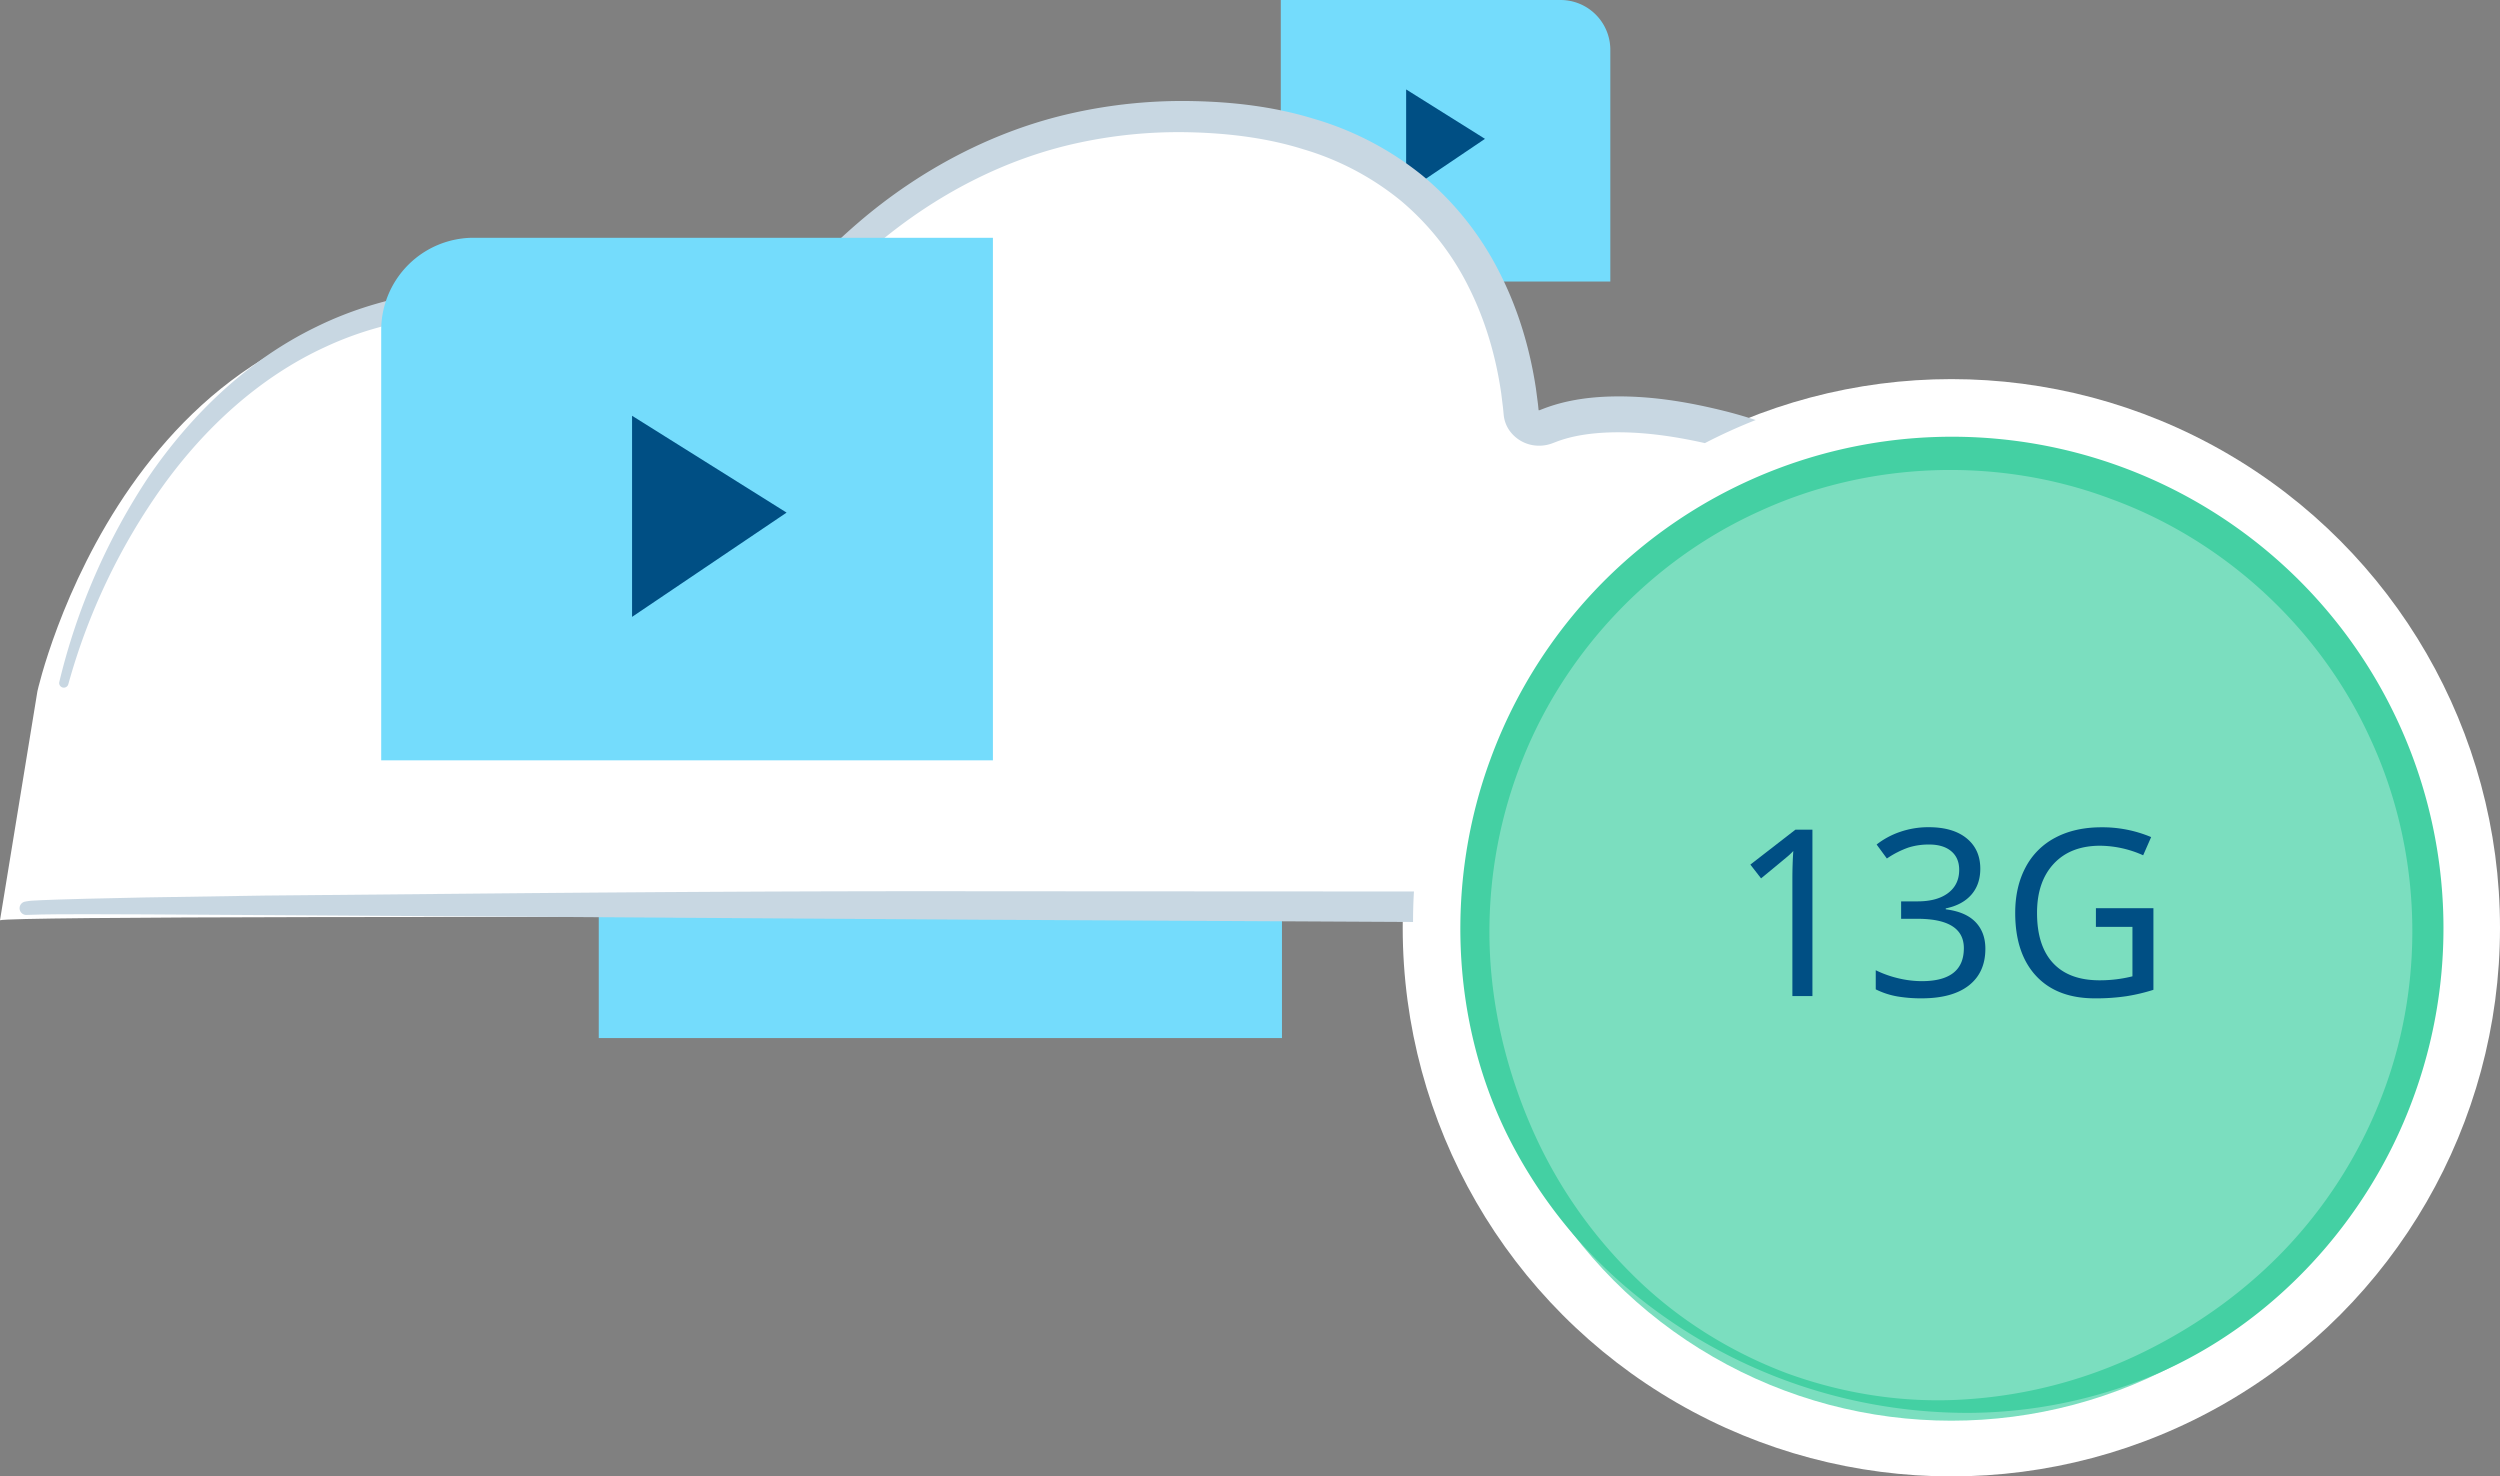 <svg xmlns="http://www.w3.org/2000/svg" id="videoHosting-13G" viewBox="0 0 1667.79 984.93"><rect x="0" y="0" width="1667.79" height="984.93" fill="#808080" stroke="none"/><title>videoHosting-13G</title><path d="M4697.48,2163V2008.41a33.21,33.21,0,0,0-33.21-33.21H4477.65V2163Z" transform="translate(-3623.21 -1975.2)" style="fill:#74dcfc"/><polygon points="938.06 59.66 990.65 92.63 938.06 128.12 938.06 59.66" style="fill:#004f84"/><path d="M4478.43,2667.7V2481.82a39.93,39.93,0,0,0-39.93-39.93H4022.65V2667.7Z" transform="translate(-3623.21 -1975.2)" style="fill:#74dcfc"/><path d="M3623.21,2589.12c14.53-5,1287.3,0,1287.3,0s81.69-267.89-135.29-324.22c-65-16.88-102.59-10.44-121.93-2.32-7.74,3.25-16.6-1.45-17.27-9.19-4.65-53.54-35.23-201-231.16-201-215.64,0-310.15,202.84-310.15,202.84s-48.1-70.05-133.2-76.88c-251.67-20.2-313.34,258-313.34,258" transform="translate(-3623.21 -1975.2)" style="fill:#fff"/><circle cx="1301.78" cy="618.92" r="366.01" style="fill:#fff"/><circle cx="1301.78" cy="629.9" r="317.87" style="fill:#7bdebf"/><path d="M4813.55,2895.78a351.81,351.81,0,0,1-107.89-63.92,323.3,323.3,0,0,1-77.27-100.31c-37.71-77-40.55-169.7-10.79-250.12a327.89,327.89,0,1,1,614.79,228.2c-29.92,80.36-92.54,148.74-171.37,182.52a323.16,323.16,0,0,1-124,25.6A351.82,351.82,0,0,1,4813.55,2895.78Zm1.67-4.49c38.79,14.17,80.52,20.39,121.46,17.29A314.49,314.49,0,0,0,5054,2876.79c36.32-17.92,69.53-42,96.89-71.63a309.67,309.67,0,0,0,62.74-102.5c28.14-75.7,24.68-162.14-9.37-235.19-33.54-73.3-97-131.8-172.57-159.35-75.24-28.43-161.5-25.5-234.74,8.16-73.47,33.14-132.49,96.39-160.55,172.12A309.68,309.68,0,0,0,4617,2607c1.36,40.34,10.85,80.22,26.68,117.51a314.26,314.26,0,0,0,68.16,100.63C4740.89,2854.22,4776.57,2876.72,4815.21,2891.29Z" transform="translate(-3623.21 -1975.2)" style="fill:#44d0a3"/><path d="M4832.31,2639.69h-13.37v-77.62q0-10.33.61-19.14a45.39,45.39,0,0,1-4.56,4.25q-7.75,6.46-16.94,14l-7.14-9.19,30.08-23.32h11.32Z" transform="translate(-3623.21 -1975.2)" style="fill:#004f84"/><path d="M4944.3,2554.63q0,10.63-6,17.47t-17.05,9.11v.61q13.29,1.67,19.86,8.51t6.57,17.77q0,15.87-11,24.49t-31.6,8.62a94.65,94.65,0,0,1-16.21-1.29,52.45,52.45,0,0,1-14.32-4.71v-12.76a70.31,70.31,0,0,0,15.11,5.39,67.72,67.72,0,0,0,15.57,1.9q28.1,0,28.1-22,0-19.6-31.06-19.6h-10.79v-11.62h10.94q13.06,0,20.43-5.58t7.37-15.46q0-8-5.35-12.46T4910,2538.6a44.39,44.39,0,0,0-13.63,2,61.82,61.82,0,0,0-14.39,7.33l-6.84-9.34a53.19,53.19,0,0,1,15.76-8.47,57.74,57.74,0,0,1,18.95-3.08q16.25,0,25.33,7.41T4944.3,2554.63Z" transform="translate(-3623.21 -1975.2)" style="fill:#004f84"/><path d="M5021.43,2581.06h38.36v54.46a121.31,121.31,0,0,1-17.92,4.25,136.62,136.62,0,0,1-21.11,1.44q-25.37,0-39.27-15t-13.9-42q0-17.39,6.91-30.38a46.87,46.87,0,0,1,19.94-19.86q13-6.87,30.72-6.87a83.65,83.65,0,0,1,33.11,6.53l-5.32,12.15a71.48,71.48,0,0,0-28.63-6.38q-19.82,0-31,12t-11.17,32.81q0,22,10.71,33.5t31.14,11.47a89.48,89.48,0,0,0,21.8-2.66v-33h-24.38Z" transform="translate(-3623.21 -1975.2)" style="fill:#004f84"/><path d="M4274.69,2569.77c-105.58-.17-211.17.48-316.75,1.41l-158.38,1.47-79.2,1.24-39.62.88-19.83.57-9.94.38-5,.26a37.7,37.7,0,0,0-6.2.74,4.48,4.48,0,0,0,1.09,8.85l1.91-.06,8.52-.25,9.84-.12,19.76-.07,39.56.13,79.16.48,158.35,1,316.71,2.06,291.21,1.53q0-10.24.6-20.35Z" transform="translate(-3623.21 -1975.2)" style="fill:#c8d7e2"/><path d="M4776.07,2250c-26-6.62-53-11.27-80.94-10.2-13.95.59-28.16,2.66-42.15,8l-2.58,1a.67.67,0,0,0-.24.07,1.69,1.69,0,0,1-.44,0l-.08,0-.42-4.08-1.33-10.16c-4.05-27-11.94-53.49-24.51-78a201.39,201.39,0,0,0-51.4-64.44,207.59,207.59,0,0,0-72.88-37.91c-26.2-8-53.35-11.11-80.18-11.64a336.63,336.63,0,0,0-80.28,8c-52.78,11.73-101.8,37.91-142.44,72.72a442.53,442.53,0,0,0-55.81,57.5c-13.54,16.67-26.1,33.74-36.93,52.62-13.85-15.6-29.74-28.27-47.3-39.18a204.46,204.46,0,0,0-35.18-16.81c-12.4-4-25.06-7.5-38.07-8.69-50.73-5-103,1.91-148.9,24.55-46,22.36-83.48,58.7-111.69,100a428.32,428.32,0,0,0-59.53,136.73,3.09,3.09,0,0,0,6,1.54l.06-.2a420.15,420.15,0,0,1,62.74-131.61c28.3-39.42,65-73.15,108.73-93.19,43.51-20.31,93.15-25.66,140.31-19.87,46.37,5.83,88.35,35.58,115.92,71.72l.2.27a10.75,10.75,0,0,0,18.14-1.79c44.58-90,128.92-165.34,228.18-186.56a316.2,316.2,0,0,1,75.39-6.91c25.34.7,50.6,3.86,74.4,11.35a185.78,185.78,0,0,1,65.05,34.41,178.92,178.92,0,0,1,45.17,57.65c11.11,22.1,18.17,46.38,21.67,71.09l1.14,9.28.48,4.93a21.76,21.76,0,0,0,3.52,9.77,24,24,0,0,0,15.9,10.23,25.18,25.18,0,0,0,9.3-.18,26.61,26.61,0,0,0,4.45-1.36l2-.76c10.48-4,22.49-5.7,34.6-6.18,21.19-.76,43,2.29,64.43,7.1a358.39,358.39,0,0,1,33.9-15.4Q4785.3,2252.41,4776.07,2250Z" transform="translate(-3623.21 -1975.2)" style="fill:#c8d7e2"/><path d="M3877.52,2482.41V2195.46a61.64,61.64,0,0,1,61.64-61.64H4285.6v348.59Z" transform="translate(-3623.21 -1975.2)" style="fill:#74dcfc"/><polygon points="421.66 277.36 524.74 341.97 421.66 411.53 421.66 277.36" style="fill:#004f84"/></svg>